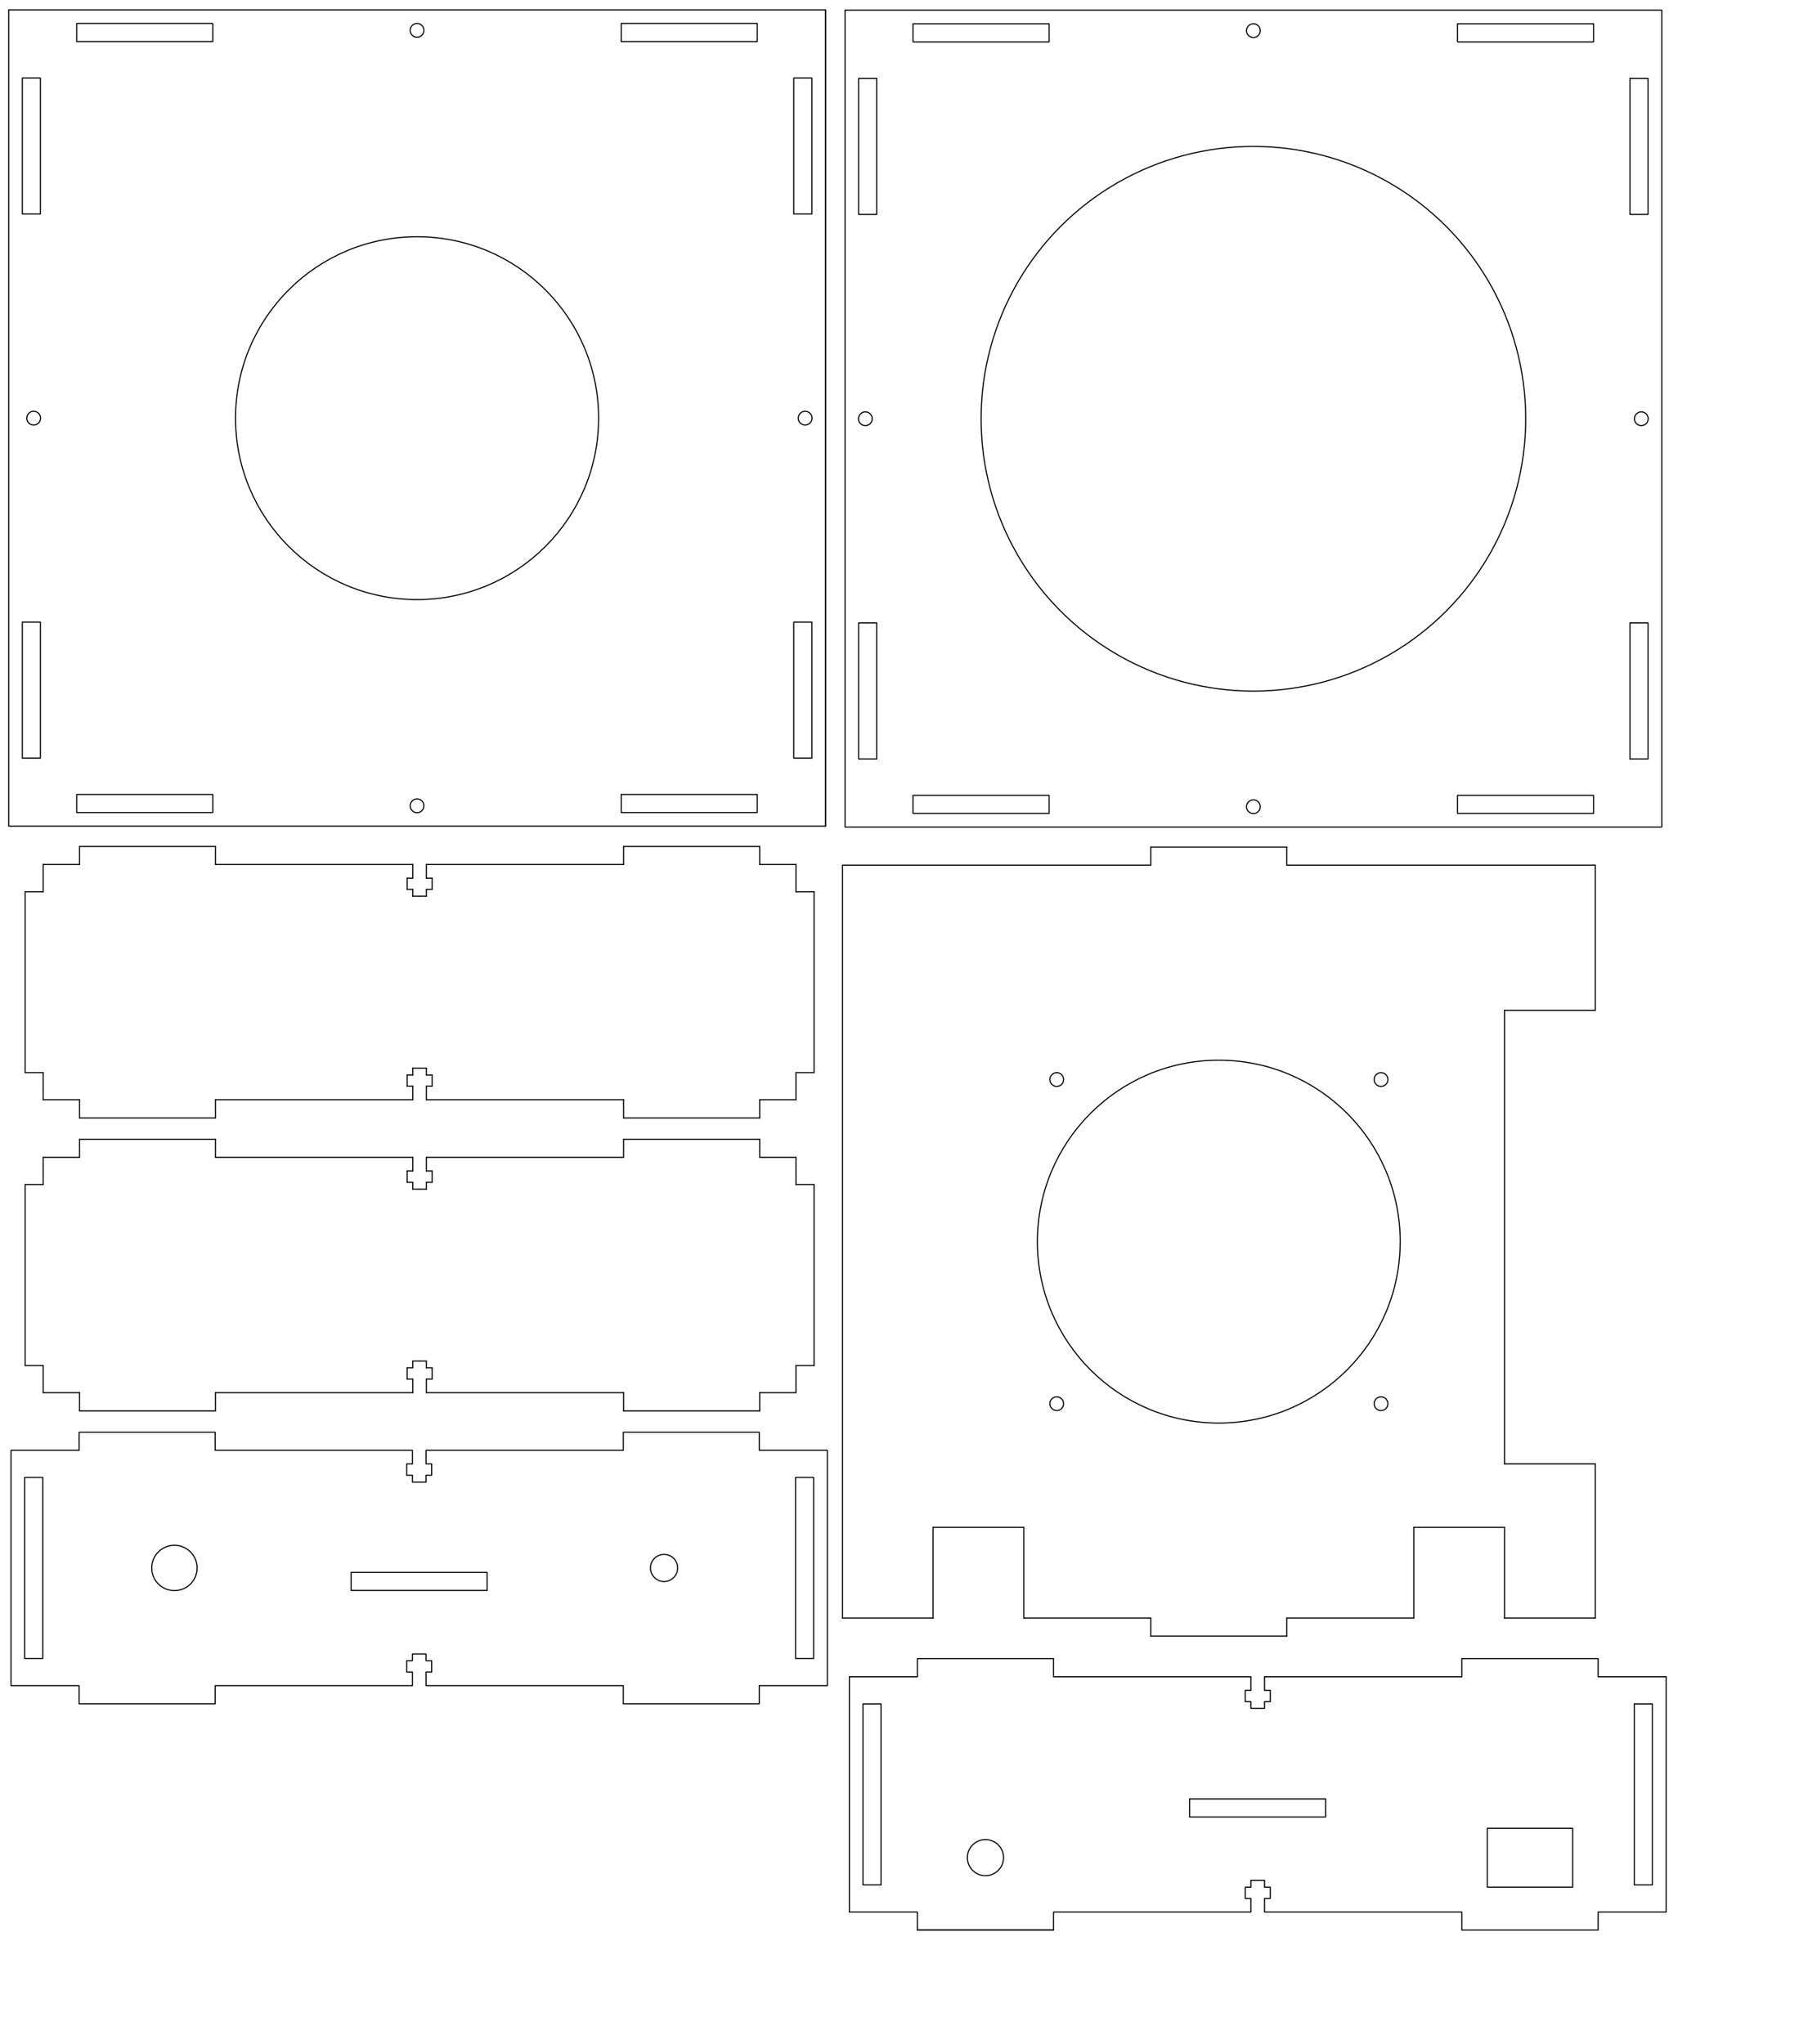 <?xml version="1.0" encoding="UTF-8" standalone="no"?>
<!-- Generator: Adobe Illustrator 27.2.0, SVG Export Plug-In . SVG Version: 6.00 Build 0)  -->

<svg
   version="1.1"
   id="Layer_1"
   x="0px"
   y="0px"
   viewBox="0 0 1511.811 1700.787"
   xml:space="preserve"
   sodipodi:docname="Magnetic-Stirrer-v2-Cut-Sheet-4mm.svg"
   width="400mm"
   height="450mm"
   inkscape:version="1.2.2 (b0a8486, 2022-12-01)"
   xmlns:inkscape="http://www.inkscape.org/namespaces/inkscape"
   xmlns:sodipodi="http://sodipodi.sourceforge.net/DTD/sodipodi-0.dtd"
   xmlns="http://www.w3.org/2000/svg"
   xmlns:svg="http://www.w3.org/2000/svg"><defs
   id="defs1274" /><sodipodi:namedview
   id="namedview1272"
   pagecolor="#ffffff"
   bordercolor="#000000"
   borderopacity="0.25"
   inkscape:showpageshadow="2"
   inkscape:pageopacity="0.0"
   inkscape:pagecheckerboard="0"
   inkscape:deskcolor="#d1d1d1"
   showgrid="false"
   showguides="false"
   inkscape:zoom="0.28679038"
   inkscape:cx="221.41607"
   inkscape:cy="829.87441"
   inkscape:window-width="1439"
   inkscape:window-height="742"
   inkscape:window-x="0"
   inkscape:window-y="25"
   inkscape:window-maximized="0"
   inkscape:current-layer="Layer_1"
   inkscape:document-units="mm" />
<style
   type="text/css"
   id="style718">
	.st0{fill:none;stroke:#010101;stroke-width:0.709;stroke-linecap:round;stroke-linejoin:round;stroke-miterlimit:10;}
</style>
<g
   id="g765"
   transform="matrix(1.332,0,0,1.331,-2.237,-2.566)">
	<g
   id="LWPOLYLINE">
		<rect
   x="7.1"
   y="8.1"
   class="st0"
   width="510.2"
   height="510.2"
   id="rect720" />
	</g>
	<g
   id="CIRCLE">
		<circle
   class="st0"
   cx="262.2"
   cy="263.3"
   r="113.4"
   id="circle723" />
	</g>
	<g
   id="LWPOLYLINE_00000179623971271040705920000015403596026322935982_">
		<rect
   x="49.6"
   y="16.6"
   class="st0"
   width="85"
   height="11.3"
   id="rect726" />
	</g>
	<g
   id="LWPOLYLINE_00000150096719703460449890000006688575220804859306_">
		<rect
   x="389.7"
   y="16.6"
   class="st0"
   width="85"
   height="11.3"
   id="rect729" />
	</g>
	<g
   id="LWPOLYLINE_00000041982111521819723420000015963820426011946673_">
		<rect
   x="15.6"
   y="50.7"
   class="st0"
   width="11.3"
   height="85"
   id="rect732" />
	</g>
	<g
   id="LWPOLYLINE_00000009587389566314875780000011683783981179863215_">
		<rect
   x="49.6"
   y="498.5"
   class="st0"
   width="85"
   height="11.3"
   id="rect735" />
	</g>
	<g
   id="LWPOLYLINE_00000041290409577178959630000000413338993225660039_">
		<rect
   x="389.7"
   y="498.5"
   class="st0"
   width="85"
   height="11.3"
   id="rect738" />
	</g>
	<g
   id="LWPOLYLINE_00000032612944024804637340000016947247405729113779_">
		<rect
   x="15.6"
   y="390.8"
   class="st0"
   width="11.3"
   height="85"
   id="rect741" />
	</g>
	<g
   id="LWPOLYLINE_00000154398224577627687060000013363349924265401003_">
		<rect
   x="497.5"
   y="50.7"
   class="st0"
   width="11.3"
   height="85"
   id="rect744" />
	</g>
	<g
   id="LWPOLYLINE_00000104685769984395351470000008092384485767898269_">
		<rect
   x="497.5"
   y="390.8"
   class="st0"
   width="11.3"
   height="85"
   id="rect747" />
	</g>
	<g
   id="CIRCLE_00000096772080738225940170000015981920378557122712_">
		<circle
   class="st0"
   cx="262.2"
   cy="505.6"
   r="4.3"
   id="circle750" />
	</g>
	<g
   id="CIRCLE_00000042698813666592525460000007708607777914402736_">
		<circle
   class="st0"
   cx="262.2"
   cy="20.9"
   r="4.3"
   id="circle753" />
	</g>
	<g
   id="CIRCLE_00000011744932849082506360000017292708771260937368_">
		<circle
   class="st0"
   cx="504.6"
   cy="263.3"
   r="4.3"
   id="circle756" />
	</g>
	<g
   id="LINE_00000133505269062176897150000009651515356359452298_">
		<line
   class="st0"
   x1="517.3"
   y1="518.4"
   x2="517.3"
   y2="8.1"
   id="line759" />
	</g>
	<g
   id="CIRCLE_00000126318994553995022910000006744794943185574561_">
		<circle
   class="st0"
   cx="22.7"
   cy="263.3"
   r="4.3"
   id="circle762" />
	</g>
</g>
<g
   id="g929"
   transform="matrix(1.331,0,0,1.328,0.148,7.78)">
	<g
   id="LINE_00000149372205971845368080000004086118774492614572_">
		<line
   class="st0"
   x1="389.7"
   y1="524.4"
   x2="474.8"
   y2="524.4"
   id="line767" />
	</g>
	<g
   id="LINE_00000062889290704945751480000005456844688132128180_">
		<line
   class="st0"
   x1="134.6"
   y1="524.4"
   x2="49.6"
   y2="524.4"
   id="line770" />
	</g>
	<g
   id="LINE">
		<line
   class="st0"
   x1="497.5"
   y1="552.8"
   x2="508.8"
   y2="552.8"
   id="line773" />
	</g>
	<g
   id="LINE_00000064316664860286926820000003392243110567026594_">
		<line
   class="st0"
   x1="508.8"
   y1="552.8"
   x2="508.8"
   y2="666.1"
   id="line776" />
	</g>
	<g
   id="LINE_00000164511792785539385160000016624531638629933749_">
		<line
   class="st0"
   x1="508.8"
   y1="666.1"
   x2="497.5"
   y2="666.1"
   id="line779" />
	</g>
	<g
   id="LINE_00000161607439953086680650000015698271902353637001_">
		<line
   class="st0"
   x1="497.5"
   y1="683.1"
   x2="497.5"
   y2="666.1"
   id="line782" />
	</g>
	<g
   id="LINE_00000066494468754659054780000001907773147994854288_">
		<line
   class="st0"
   x1="497.5"
   y1="552.8"
   x2="497.5"
   y2="535.7"
   id="line785" />
	</g>
	<g
   id="LINE_00000052083543567211836740000014195648667846270904_">
		<line
   class="st0"
   x1="15.6"
   y1="666.1"
   x2="26.9"
   y2="666.1"
   id="line788" />
	</g>
	<g
   id="LINE_00000170254739495074854960000002652066202762927007_">
		<line
   class="st0"
   x1="26.9"
   y1="552.8"
   x2="15.6"
   y2="552.8"
   id="line791" />
	</g>
	<g
   id="LINE_00000038412123397550606370000005142099480009275532_">
		<line
   class="st0"
   x1="15.6"
   y1="552.8"
   x2="15.6"
   y2="666.1"
   id="line794" />
	</g>
	<g
   id="LINE_00000134231117674358922400000015586322491759965880_">
		<line
   class="st0"
   x1="26.9"
   y1="535.7"
   x2="26.9"
   y2="552.8"
   id="line797" />
	</g>
	<g
   id="LINE_00000003800394614151934340000005100488997803061130_">
		<line
   class="st0"
   x1="26.9"
   y1="666.1"
   x2="26.9"
   y2="683.1"
   id="line800" />
	</g>
	<g
   id="LINE_00000159453323731405927960000002934674669565690262_">
		<line
   class="st0"
   x1="389.7"
   y1="535.7"
   x2="389.7"
   y2="524.4"
   id="line803" />
	</g>
	<g
   id="LINE_00000093857108049806617390000017181030855231537079_">
		<line
   class="st0"
   x1="474.8"
   y1="524.4"
   x2="474.8"
   y2="535.7"
   id="line806" />
	</g>
	<g
   id="LINE_00000081606634325867534660000007814733464008795056_">
		<line
   class="st0"
   x1="497.5"
   y1="535.7"
   x2="474.8"
   y2="535.7"
   id="line809" />
	</g>
	<g
   id="LINE_00000103254999981330038190000003767720221904663230_">
		<line
   class="st0"
   x1="134.6"
   y1="535.7"
   x2="134.6"
   y2="524.4"
   id="line812" />
	</g>
	<g
   id="LINE_00000064346315742451153590000002680345485543794052_">
		<line
   class="st0"
   x1="49.6"
   y1="524.4"
   x2="49.6"
   y2="535.7"
   id="line815" />
	</g>
	<g
   id="LINE_00000076568175441791509460000014835874830674808717_">
		<line
   class="st0"
   x1="49.6"
   y1="535.7"
   x2="26.9"
   y2="535.7"
   id="line818" />
	</g>
	<g
   id="LINE_00000081630878605334361210000001331993518289763257_">
		<line
   class="st0"
   x1="389.7"
   y1="683.1"
   x2="389.7"
   y2="694.5"
   id="line821" />
	</g>
	<g
   id="LINE_00000015355522979803251260000001358620939114583424_">
		<line
   class="st0"
   x1="389.7"
   y1="694.5"
   x2="474.8"
   y2="694.5"
   id="line824" />
	</g>
	<g
   id="LINE_00000119119793483180652770000013967472920619822263_">
		<line
   class="st0"
   x1="474.8"
   y1="694.5"
   x2="474.8"
   y2="683.1"
   id="line827" />
	</g>
	<g
   id="LINE_00000120544648473643267360000015872365653970399883_">
		<line
   class="st0"
   x1="134.6"
   y1="683.1"
   x2="134.6"
   y2="694.5"
   id="line830" />
	</g>
	<g
   id="LINE_00000050634807681513997480000010834805396911267994_">
		<line
   class="st0"
   x1="49.6"
   y1="694.5"
   x2="49.6"
   y2="683.1"
   id="line833" />
	</g>
	<g
   id="LINE_00000023265120384162448700000005963433793474456192_">
		<line
   class="st0"
   x1="134.6"
   y1="694.5"
   x2="49.6"
   y2="694.5"
   id="line836" />
	</g>
	<g
   id="LINE_00000183960522739448889750000017350962699745010362_">
		<line
   class="st0"
   x1="474.8"
   y1="683.1"
   x2="497.5"
   y2="683.1"
   id="line839" />
	</g>
	<g
   id="LINE_00000148654463500618251390000018413653302621265047_">
		<line
   class="st0"
   x1="26.9"
   y1="683.1"
   x2="49.6"
   y2="683.1"
   id="line842" />
	</g>
	<g
   id="LINE_00000045589791793719109710000013184056507546507396_">
		<line
   class="st0"
   x1="266.4"
   y1="683.1"
   x2="266.4"
   y2="674.6"
   id="line845" />
	</g>
	<g
   id="LINE_00000144316230590925403260000011365144519021450377_">
		<line
   class="st0"
   x1="266.4"
   y1="674.6"
   x2="270"
   y2="674.6"
   id="line848" />
	</g>
	<g
   id="LINE_00000072271215441838917300000016159721168322594182_">
		<line
   class="st0"
   x1="270"
   y1="674.6"
   x2="270"
   y2="667.6"
   id="line851" />
	</g>
	<g
   id="LINE_00000119110777456795467910000011472633904689957787_">
		<line
   class="st0"
   x1="270"
   y1="667.6"
   x2="266.4"
   y2="667.6"
   id="line854" />
	</g>
	<g
   id="LINE_00000181062346442115162170000007559336679377177275_">
		<line
   class="st0"
   x1="266.4"
   y1="667.6"
   x2="266.4"
   y2="663.3"
   id="line857" />
	</g>
	<g
   id="LINE_00000093159282273599468920000014928335331570257307_">
		<line
   class="st0"
   x1="266.4"
   y1="663.3"
   x2="262.2"
   y2="663.3"
   id="line860" />
	</g>
	<g
   id="LINE_00000004525200591518676110000017060053204609391518_">
		<line
   class="st0"
   x1="254.4"
   y1="674.6"
   x2="254.4"
   y2="667.6"
   id="line863" />
	</g>
	<g
   id="LINE_00000081639638625205075950000001505659663258169497_">
		<line
   class="st0"
   x1="257.9"
   y1="674.6"
   x2="254.4"
   y2="674.6"
   id="line866" />
	</g>
	<g
   id="LINE_00000020365512894144478640000004629459794296210617_">
		<line
   class="st0"
   x1="254.4"
   y1="667.6"
   x2="257.9"
   y2="667.6"
   id="line869" />
	</g>
	<g
   id="LINE_00000052063763363444583610000007135779883733211564_">
		<line
   class="st0"
   x1="257.9"
   y1="667.6"
   x2="257.9"
   y2="663.3"
   id="line872" />
	</g>
	<g
   id="LINE_00000142162646544980216170000001784784333481400962_">
		<line
   class="st0"
   x1="257.9"
   y1="683.1"
   x2="257.9"
   y2="674.6"
   id="line875" />
	</g>
	<g
   id="LINE_00000003073657221213844900000007522667596050765975_">
		<line
   class="st0"
   x1="257.9"
   y1="663.3"
   x2="262.2"
   y2="663.3"
   id="line878" />
	</g>
	<g
   id="LINE_00000033368838818782062750000004166999873678332315_">
		<line
   class="st0"
   x1="270"
   y1="551.3"
   x2="266.4"
   y2="551.3"
   id="line881" />
	</g>
	<g
   id="LINE_00000163757539116533063370000005837463362138779559_">
		<line
   class="st0"
   x1="257.9"
   y1="535.7"
   x2="257.9"
   y2="544.3"
   id="line884" />
	</g>
	<g
   id="LINE_00000005242854908377592520000018283148733875216794_">
		<line
   class="st0"
   x1="266.4"
   y1="551.3"
   x2="266.4"
   y2="555.6"
   id="line887" />
	</g>
	<g
   id="LINE_00000039126857402479353260000001700238092115015871_">
		<line
   class="st0"
   x1="257.9"
   y1="551.3"
   x2="257.9"
   y2="555.6"
   id="line890" />
	</g>
	<g
   id="LINE_00000002385562614948440990000014460045599863068580_">
		<line
   class="st0"
   x1="257.9"
   y1="544.3"
   x2="254.4"
   y2="544.3"
   id="line893" />
	</g>
	<g
   id="LINE_00000117634911805376756510000015185738463985200289_">
		<line
   class="st0"
   x1="270"
   y1="544.3"
   x2="270"
   y2="551.3"
   id="line896" />
	</g>
	<g
   id="LINE_00000071535215547294026640000006839821749723932605_">
		<line
   class="st0"
   x1="254.4"
   y1="544.3"
   x2="254.4"
   y2="551.3"
   id="line899" />
	</g>
	<g
   id="LINE_00000022543748070926302240000009098247318234830761_">
		<line
   class="st0"
   x1="266.4"
   y1="544.3"
   x2="270"
   y2="544.3"
   id="line902" />
	</g>
	<g
   id="LINE_00000096761002947282544090000005412978268962764691_">
		<line
   class="st0"
   x1="254.4"
   y1="551.3"
   x2="257.9"
   y2="551.3"
   id="line905" />
	</g>
	<g
   id="LINE_00000119098736350533690250000001961004138295248539_">
		<line
   class="st0"
   x1="266.4"
   y1="555.6"
   x2="262.2"
   y2="555.6"
   id="line908" />
	</g>
	<g
   id="LINE_00000065791459502006341110000002561922564773757580_">
		<line
   class="st0"
   x1="257.9"
   y1="555.6"
   x2="262.2"
   y2="555.6"
   id="line911" />
	</g>
	<g
   id="LINE_00000072985329538878586710000016479805468603033750_">
		<line
   class="st0"
   x1="266.4"
   y1="535.7"
   x2="266.4"
   y2="544.3"
   id="line914" />
	</g>
	<g
   id="LINE_00000077290706529666870330000009097979084010778277_">
		<line
   class="st0"
   x1="389.7"
   y1="535.7"
   x2="266.4"
   y2="535.7"
   id="line917" />
	</g>
	<g
   id="LINE_00000077300658646299543930000008088393291023550646_">
		<line
   class="st0"
   x1="257.9"
   y1="535.7"
   x2="134.6"
   y2="535.7"
   id="line920" />
	</g>
	<g
   id="LINE_00000103947229596596521690000006106943173967119753_">
		<line
   class="st0"
   x1="134.6"
   y1="683.1"
   x2="257.9"
   y2="683.1"
   id="line923" />
	</g>
	<g
   id="LINE_00000042721110664844403580000005229535186033868476_">
		<line
   class="st0"
   x1="266.4"
   y1="683.1"
   x2="389.7"
   y2="683.1"
   id="line926" />
	</g>
</g>
<g
   id="g1093"
   transform="matrix(1.331,0,0,1.328,0.148,14.294)">
	<g
   id="LINE_00000032627804993669065160000013586258670753098413_">
		<line
   class="st0"
   x1="497.5"
   y1="731.3"
   x2="508.8"
   y2="731.3"
   id="line931" />
	</g>
	<g
   id="LINE_00000057838528226231972850000014112819829970864261_">
		<line
   class="st0"
   x1="508.8"
   y1="731.3"
   x2="508.8"
   y2="844.7"
   id="line934" />
	</g>
	<g
   id="LINE_00000152949223576969904520000011628682701651879852_">
		<line
   class="st0"
   x1="508.8"
   y1="844.7"
   x2="497.5"
   y2="844.7"
   id="line937" />
	</g>
	<g
   id="LINE_00000001654107111009707670000005736545596485226631_">
		<line
   class="st0"
   x1="497.5"
   y1="861.7"
   x2="497.5"
   y2="844.7"
   id="line940" />
	</g>
	<g
   id="LINE_00000088091329112439753370000005230363152773281439_">
		<line
   class="st0"
   x1="497.5"
   y1="731.3"
   x2="497.5"
   y2="714.3"
   id="line943" />
	</g>
	<g
   id="LINE_00000101072712250380458850000008461531505870336404_">
		<line
   class="st0"
   x1="15.6"
   y1="844.7"
   x2="26.9"
   y2="844.7"
   id="line946" />
	</g>
	<g
   id="LINE_00000104665380652307050000000003422447266725373626_">
		<line
   class="st0"
   x1="26.9"
   y1="731.3"
   x2="15.6"
   y2="731.3"
   id="line949" />
	</g>
	<g
   id="LINE_00000125564286012700213240000008113510819465463480_">
		<line
   class="st0"
   x1="15.6"
   y1="731.3"
   x2="15.6"
   y2="844.7"
   id="line952" />
	</g>
	<g
   id="LINE_00000112629359438959226520000007735436180011901573_">
		<line
   class="st0"
   x1="26.9"
   y1="714.3"
   x2="26.9"
   y2="731.3"
   id="line955" />
	</g>
	<g
   id="LINE_00000065762398538060769250000004799919133549294000_">
		<line
   class="st0"
   x1="26.9"
   y1="844.7"
   x2="26.9"
   y2="861.7"
   id="line958" />
	</g>
	<g
   id="LINE_00000019640709147100653120000000480391815032951484_">
		<line
   class="st0"
   x1="389.7"
   y1="714.3"
   x2="389.7"
   y2="703"
   id="line961" />
	</g>
	<g
   id="LINE_00000012431537142846287490000010341217410990308798_">
		<line
   class="st0"
   x1="389.7"
   y1="703"
   x2="474.8"
   y2="703"
   id="line964" />
	</g>
	<g
   id="LINE_00000018216026462817704770000014106395036878180761_">
		<line
   class="st0"
   x1="474.8"
   y1="703"
   x2="474.8"
   y2="714.3"
   id="line967" />
	</g>
	<g
   id="LINE_00000065036281106629558800000008559336846185641372_">
		<line
   class="st0"
   x1="497.5"
   y1="714.3"
   x2="474.8"
   y2="714.3"
   id="line970" />
	</g>
	<g
   id="LINE_00000023978331788162167580000003333117716396386454_">
		<line
   class="st0"
   x1="134.6"
   y1="714.3"
   x2="134.6"
   y2="703"
   id="line973" />
	</g>
	<g
   id="LINE_00000173157316438702409550000017975034586370339516_">
		<line
   class="st0"
   x1="49.6"
   y1="703"
   x2="49.6"
   y2="714.3"
   id="line976" />
	</g>
	<g
   id="LINE_00000169548728585544253530000001492426336412192919_">
		<line
   class="st0"
   x1="134.6"
   y1="703"
   x2="49.6"
   y2="703"
   id="line979" />
	</g>
	<g
   id="LINE_00000134970766935276515380000012465924825130960317_">
		<line
   class="st0"
   x1="49.6"
   y1="714.3"
   x2="26.9"
   y2="714.3"
   id="line982" />
	</g>
	<g
   id="LINE_00000104687986899602474630000005286712624822209193_">
		<line
   class="st0"
   x1="389.7"
   y1="861.7"
   x2="389.7"
   y2="873.1"
   id="line985" />
	</g>
	<g
   id="LINE_00000048494403377796686750000001296561604241754012_">
		<line
   class="st0"
   x1="389.7"
   y1="873.1"
   x2="474.8"
   y2="873.1"
   id="line988" />
	</g>
	<g
   id="LINE_00000020389230676792009710000012270478306076012204_">
		<line
   class="st0"
   x1="474.8"
   y1="873.1"
   x2="474.8"
   y2="861.7"
   id="line991" />
	</g>
	<g
   id="LINE_00000148637732825044301310000015699713522486902921_">
		<line
   class="st0"
   x1="134.6"
   y1="861.7"
   x2="134.6"
   y2="873.1"
   id="line994" />
	</g>
	<g
   id="LINE_00000125574671057426610350000017102727877939700900_">
		<line
   class="st0"
   x1="49.6"
   y1="873.1"
   x2="49.6"
   y2="861.7"
   id="line997" />
	</g>
	<g
   id="LINE_00000090254735754728814970000004456048994009887113_">
		<line
   class="st0"
   x1="134.6"
   y1="873.1"
   x2="49.6"
   y2="873.1"
   id="line1000" />
	</g>
	<g
   id="LINE_00000179628709480158969560000001206567240476812717_">
		<line
   class="st0"
   x1="474.8"
   y1="861.7"
   x2="497.5"
   y2="861.7"
   id="line1003" />
	</g>
	<g
   id="LINE_00000067205354800789760640000018209855783527858054_">
		<line
   class="st0"
   x1="26.9"
   y1="861.7"
   x2="49.6"
   y2="861.7"
   id="line1006" />
	</g>
	<g
   id="LINE_00000173152800399654613130000017045504528959207345_">
		<line
   class="st0"
   x1="266.4"
   y1="861.7"
   x2="266.4"
   y2="853.2"
   id="line1009" />
	</g>
	<g
   id="LINE_00000147903769787543884830000005235757945535510182_">
		<line
   class="st0"
   x1="266.4"
   y1="853.2"
   x2="270"
   y2="853.2"
   id="line1012" />
	</g>
	<g
   id="LINE_00000033345145222618942500000002152823010000010421_">
		<line
   class="st0"
   x1="270"
   y1="853.2"
   x2="270"
   y2="846.1"
   id="line1015" />
	</g>
	<g
   id="LINE_00000005240215016279339860000001522434468833126803_">
		<line
   class="st0"
   x1="270"
   y1="846.1"
   x2="266.4"
   y2="846.1"
   id="line1018" />
	</g>
	<g
   id="LINE_00000039121399183058442770000004401158148903026065_">
		<line
   class="st0"
   x1="266.4"
   y1="846.1"
   x2="266.4"
   y2="841.9"
   id="line1021" />
	</g>
	<g
   id="LINE_00000074415826491446113220000014054584321050137487_">
		<line
   class="st0"
   x1="266.4"
   y1="841.9"
   x2="262.2"
   y2="841.9"
   id="line1024" />
	</g>
	<g
   id="LINE_00000039126155500804725760000013495441057102649261_">
		<line
   class="st0"
   x1="254.4"
   y1="853.2"
   x2="254.4"
   y2="846.1"
   id="line1027" />
	</g>
	<g
   id="LINE_00000133527462204230624640000013833499351990057391_">
		<line
   class="st0"
   x1="257.9"
   y1="853.2"
   x2="254.4"
   y2="853.2"
   id="line1030" />
	</g>
	<g
   id="LINE_00000060021826050765759740000004243784122136393866_">
		<line
   class="st0"
   x1="254.4"
   y1="846.1"
   x2="257.9"
   y2="846.1"
   id="line1033" />
	</g>
	<g
   id="LINE_00000177455230191464197240000016467832527288851355_">
		<line
   class="st0"
   x1="257.9"
   y1="846.1"
   x2="257.9"
   y2="841.9"
   id="line1036" />
	</g>
	<g
   id="LINE_00000142172132960474965100000014831323423295452855_">
		<line
   class="st0"
   x1="257.9"
   y1="861.7"
   x2="257.9"
   y2="853.2"
   id="line1039" />
	</g>
	<g
   id="LINE_00000141439038548461227800000000370866805073373593_">
		<line
   class="st0"
   x1="257.9"
   y1="841.9"
   x2="262.2"
   y2="841.9"
   id="line1042" />
	</g>
	<g
   id="LINE_00000178909345630427577170000010677052712937977519_">
		<line
   class="st0"
   x1="270"
   y1="729.9"
   x2="266.4"
   y2="729.9"
   id="line1045" />
	</g>
	<g
   id="LINE_00000155118381354205017370000010465593113993643401_">
		<line
   class="st0"
   x1="257.9"
   y1="714.3"
   x2="257.9"
   y2="722.8"
   id="line1048" />
	</g>
	<g
   id="LINE_00000079470956967566171710000013926125244542359736_">
		<line
   class="st0"
   x1="266.4"
   y1="729.9"
   x2="266.4"
   y2="734.2"
   id="line1051" />
	</g>
	<g
   id="LINE_00000029767545687879728900000014482850130466088842_">
		<line
   class="st0"
   x1="257.9"
   y1="729.9"
   x2="257.9"
   y2="734.2"
   id="line1054" />
	</g>
	<g
   id="LINE_00000067943667611177290390000017353199407043290000_">
		<line
   class="st0"
   x1="257.9"
   y1="722.8"
   x2="254.4"
   y2="722.8"
   id="line1057" />
	</g>
	<g
   id="LINE_00000061460943738546538320000016392775333275261111_">
		<line
   class="st0"
   x1="270"
   y1="722.8"
   x2="270"
   y2="729.9"
   id="line1060" />
	</g>
	<g
   id="LINE_00000049192197886400655650000005932992778291322038_">
		<line
   class="st0"
   x1="254.4"
   y1="722.8"
   x2="254.4"
   y2="729.9"
   id="line1063" />
	</g>
	<g
   id="LINE_00000072242041152212654580000003572111820713514398_">
		<line
   class="st0"
   x1="266.4"
   y1="722.8"
   x2="270"
   y2="722.8"
   id="line1066" />
	</g>
	<g
   id="LINE_00000174565279828447384590000007621794314068317867_">
		<line
   class="st0"
   x1="254.4"
   y1="729.9"
   x2="257.9"
   y2="729.9"
   id="line1069" />
	</g>
	<g
   id="LINE_00000089566022342454214770000007708514624372801950_">
		<line
   class="st0"
   x1="266.4"
   y1="734.2"
   x2="262.2"
   y2="734.2"
   id="line1072" />
	</g>
	<g
   id="LINE_00000036959776870959119140000007839353671409921169_">
		<line
   class="st0"
   x1="257.9"
   y1="734.2"
   x2="262.2"
   y2="734.2"
   id="line1075" />
	</g>
	<g
   id="LINE_00000096775004038162071680000017885075365551146940_">
		<line
   class="st0"
   x1="266.4"
   y1="714.3"
   x2="266.4"
   y2="722.8"
   id="line1078" />
	</g>
	<g
   id="LINE_00000182500057693897916460000018411455627861883320_">
		<line
   class="st0"
   x1="389.7"
   y1="714.3"
   x2="266.4"
   y2="714.3"
   id="line1081" />
	</g>
	<g
   id="LINE_00000166653981699831533480000001523670675663025597_">
		<line
   class="st0"
   x1="257.9"
   y1="714.3"
   x2="134.6"
   y2="714.3"
   id="line1084" />
	</g>
	<g
   id="LINE_00000152954680306750106420000010547309458646429113_">
		<line
   class="st0"
   x1="134.6"
   y1="861.7"
   x2="257.9"
   y2="861.7"
   id="line1087" />
	</g>
	<g
   id="LINE_00000030452044592232371160000015974268839568728481_">
		<line
   class="st0"
   x1="266.4"
   y1="861.7"
   x2="389.7"
   y2="861.7"
   id="line1090" />
	</g>
</g>
<g
   id="g1113"
   transform="matrix(1.331,0,0,1.328,0.564,20.806)">
	<g
   id="LWPOLYLINE_00000054235347978873696070000010635964402815566006_">
		<polygon
   class="st0"
   points="265.9,892.9 389.2,892.9 389.2,881.6 474.2,881.6 474.2,892.9 516.8,892.9 516.8,1040.3 474.2,1040.3 474.2,1051.7 389.2,1051.7 389.2,1040.3 265.9,1040.3 265.9,1031.8 269.4,1031.8 269.4,1024.7 265.9,1024.7 265.9,1020.5 257.4,1020.5 257.4,1024.7 253.8,1024.7 253.8,1031.8 257.4,1031.8 257.4,1040.3 134.1,1040.3 134.1,1051.7 49,1051.7 49,1040.3 6.5,1040.3 6.5,892.9 49,892.9 49,881.6 134.1,881.6 134.1,892.9 257.4,892.9 257.4,901.4 253.8,901.4 253.8,908.5 257.4,908.5 257.4,912.8 265.9,912.8 265.9,908.5 269.4,908.5 269.4,901.4 265.9,901.4 "
   id="polygon1095" />
	</g>
	<g
   id="CIRCLE_00000083795777473187868250000015544410160036866983_">
		<circle
   class="st0"
   cx="108.6"
   cy="966.6"
   r="14.2"
   id="circle1098" />
	</g>
	<g
   id="LWPOLYLINE_00000103956225119338945300000003942389506101834405_">
		<rect
   x="219.1"
   y="969.4"
   class="st0"
   width="85"
   height="11.3"
   id="rect1101" />
	</g>
	<g
   id="LWPOLYLINE_00000160185902234153608020000003338182922417857417_">
		<rect
   x="15"
   y="909.9"
   class="st0"
   width="11.3"
   height="113.4"
   id="rect1104" />
	</g>
	<g
   id="LWPOLYLINE_00000022562566101139339110000007572732877594268045_">
		<rect
   x="496.9"
   y="909.9"
   class="st0"
   width="11.3"
   height="113.4"
   id="rect1107" />
	</g>
	<g
   id="CIRCLE_00000140700612946022068600000002167621334695141262_">
		<circle
   class="st0"
   cx="414.7"
   cy="966.6"
   r="8.5"
   id="circle1110" />
	</g>
</g>
<g
   id="g1157"
   transform="matrix(1.332,0,0,1.332,-5.677,-2.34)">
	<g
   id="LWPOLYLINE_00000130648707319796762530000008761282904621819292_">
		<rect
   x="532.1"
   y="8.1"
   class="st0"
   width="510.2"
   height="510.2"
   id="rect1115" />
	</g>
	<g
   id="CIRCLE_00000164490414199969494270000007878359598166599351_">
		<circle
   class="st0"
   cx="787.2"
   cy="263.3"
   r="170.1"
   id="circle1118" />
	</g>
	<g
   id="LWPOLYLINE_00000057854385744193051620000001079376903253732795_">
		<rect
   x="574.6"
   y="16.6"
   class="st0"
   width="85"
   height="11.3"
   id="rect1121" />
	</g>
	<g
   id="LWPOLYLINE_00000128482375460761593030000004437387811756843396_">
		<rect
   x="914.7"
   y="16.6"
   class="st0"
   width="85"
   height="11.3"
   id="rect1124" />
	</g>
	<g
   id="LWPOLYLINE_00000054265229446520706960000016522600586363201470_">
		<rect
   x="540.6"
   y="50.7"
   class="st0"
   width="11.3"
   height="85"
   id="rect1127" />
	</g>
	<g
   id="LWPOLYLINE_00000058577691988802565000000003676353995742695346_">
		<rect
   x="574.6"
   y="498.5"
   class="st0"
   width="85"
   height="11.3"
   id="rect1130" />
	</g>
	<g
   id="LWPOLYLINE_00000178924902221197658200000010155180363858999711_">
		<rect
   x="914.7"
   y="498.5"
   class="st0"
   width="85"
   height="11.3"
   id="rect1133" />
	</g>
	<g
   id="LWPOLYLINE_00000076586039414294985820000010643235425183214513_">
		<rect
   x="540.6"
   y="390.8"
   class="st0"
   width="11.3"
   height="85"
   id="rect1136" />
	</g>
	<g
   id="LWPOLYLINE_00000180332882912494798640000007407435204873449392_">
		<rect
   x="1022.4"
   y="50.7"
   class="st0"
   width="11.3"
   height="85"
   id="rect1139" />
	</g>
	<g
   id="LWPOLYLINE_00000104706216088605047340000009386054068539051157_">
		<rect
   x="1022.4"
   y="390.8"
   class="st0"
   width="11.3"
   height="85"
   id="rect1142" />
	</g>
	<g
   id="CIRCLE_00000176012341547309087640000005974884769655006131_">
		<circle
   class="st0"
   cx="787.2"
   cy="505.6"
   r="4.3"
   id="circle1145" />
	</g>
	<g
   id="CIRCLE_00000098916801350938610920000006746187989948563341_">
		<circle
   class="st0"
   cx="787.2"
   cy="20.9"
   r="4.3"
   id="circle1148" />
	</g>
	<g
   id="CIRCLE_00000109745032252532180190000006579952671337995694_">
		<circle
   class="st0"
   cx="1029.5"
   cy="263.3"
   r="4.3"
   id="circle1151" />
	</g>
	<g
   id="CIRCLE_00000006684189681129350190000007777893600878254483_">
		<circle
   class="st0"
   cx="544.8"
   cy="263.3"
   r="4.3"
   id="circle1154" />
	</g>
</g>
<g
   id="g1246"
   transform="matrix(1.331,0,0,1.331,-7.19,5.422)">
	<g
   id="CIRCLE_00000153666441746549739220000002223888078052979371_">
		<circle
   class="st0"
   cx="666"
   cy="670.7"
   r="4.3"
   id="circle1159" />
	</g>
	<g
   id="CIRCLE_00000035491786310458454700000011020674837216645285_">
		<circle
   class="st0"
   cx="868.7"
   cy="670.7"
   r="4.3"
   id="circle1162" />
	</g>
	<g
   id="CIRCLE_00000171719722507899111660000002066042851983327634_">
		<circle
   class="st0"
   cx="868.7"
   cy="873.3"
   r="4.3"
   id="circle1165" />
	</g>
	<g
   id="CIRCLE_00000157300600295162046200000016556540571151281801_">
		<circle
   class="st0"
   cx="666"
   cy="873.3"
   r="4.3"
   id="circle1168" />
	</g>
	<g
   id="CIRCLE_00000106849161540700032830000011367704693035799952_">
		<circle
   class="st0"
   cx="767.3"
   cy="772"
   r="113.4"
   id="circle1171" />
	</g>
	<g
   id="LINE_00000029009238048366505480000003076589767017336488_">
		<line
   class="st0"
   x1="809.8"
   y1="536.7"
   x2="809.8"
   y2="525.4"
   id="line1174" />
	</g>
	<g
   id="LINE_00000183948731766240721670000012362237283548472216_">
		<line
   class="st0"
   x1="809.8"
   y1="525.4"
   x2="724.8"
   y2="525.4"
   id="line1177" />
	</g>
	<g
   id="LINE_00000147930097802580877740000017095159632894129085_">
		<line
   class="st0"
   x1="724.8"
   y1="525.4"
   x2="724.8"
   y2="536.7"
   id="line1180" />
	</g>
	<g
   id="LINE_00000020384985320692401830000000201014205815655575_">
		<line
   class="st0"
   x1="809.8"
   y1="1007.3"
   x2="809.8"
   y2="1018.6"
   id="line1183" />
	</g>
	<g
   id="LINE_00000155124302410177227550000016365667931732908700_">
		<line
   class="st0"
   x1="809.8"
   y1="1018.6"
   x2="724.8"
   y2="1018.6"
   id="line1186" />
	</g>
	<g
   id="LINE_00000165934880680329830900000014560888350632342947_">
		<line
   class="st0"
   x1="724.8"
   y1="1018.6"
   x2="724.8"
   y2="1007.3"
   id="line1189" />
	</g>
	<g
   id="LINE_00000079445259143598521840000001883682589491916223_">
		<line
   class="st0"
   x1="532.1"
   y1="536.7"
   x2="724.8"
   y2="536.7"
   id="line1192" />
	</g>
	<g
   id="LINE_00000031901243168263734380000017758736136749553330_">
		<line
   class="st0"
   x1="809.8"
   y1="536.7"
   x2="1002.6"
   y2="536.7"
   id="line1195" />
	</g>
	<g
   id="LINE_00000096025222150679507890000014251925824055333271_">
		<line
   class="st0"
   x1="532.1"
   y1="1007.3"
   x2="532.1"
   y2="536.7"
   id="line1198" />
	</g>
	<g
   id="LINE_00000129889204242336206050000004738642994547418301_">
		<line
   class="st0"
   x1="1002.6"
   y1="536.7"
   x2="1002.6"
   y2="627.4"
   id="line1201" />
	</g>
	<g
   id="LINE_00000124149171872474559750000000935455725468644792_">
		<line
   class="st0"
   x1="1002.6"
   y1="910.9"
   x2="1002.6"
   y2="1007.3"
   id="line1204" />
	</g>
	<g
   id="LINE_00000040566346059707065130000012317262908779862709_">
		<line
   class="st0"
   x1="1002.6"
   y1="627.4"
   x2="945.9"
   y2="627.4"
   id="line1207" />
	</g>
	<g
   id="LINE_00000114049739687398472390000008424595651557867177_">
		<line
   class="st0"
   x1="945.9"
   y1="627.4"
   x2="945.9"
   y2="910.9"
   id="line1210" />
	</g>
	<g
   id="LINE_00000043446736383694408790000009451922895550867108_">
		<line
   class="st0"
   x1="945.9"
   y1="910.9"
   x2="1002.6"
   y2="910.9"
   id="line1213" />
	</g>
	<g
   id="LINE_00000020356674547637646220000005500699098100271242_">
		<line
   class="st0"
   x1="645.4"
   y1="1007.3"
   x2="645.4"
   y2="950.6"
   id="line1216" />
	</g>
	<g
   id="LINE_00000051364007329929324400000001893428752067872905_">
		<line
   class="st0"
   x1="645.4"
   y1="950.6"
   x2="588.7"
   y2="950.6"
   id="line1219" />
	</g>
	<g
   id="LINE_00000040563072846020297210000003270999338571671689_">
		<line
   class="st0"
   x1="588.7"
   y1="950.6"
   x2="588.7"
   y2="1007.3"
   id="line1222" />
	</g>
	<g
   id="LINE_00000012431044479101338080000005191587511579053749_">
		<line
   class="st0"
   x1="945.9"
   y1="1007.3"
   x2="945.9"
   y2="950.6"
   id="line1225" />
	</g>
	<g
   id="LINE_00000101804970538624515270000015830066024807302061_">
		<line
   class="st0"
   x1="945.9"
   y1="950.6"
   x2="889.2"
   y2="950.6"
   id="line1228" />
	</g>
	<g
   id="LINE_00000029024736858977225340000017619321455810824586_">
		<line
   class="st0"
   x1="889.2"
   y1="950.6"
   x2="889.2"
   y2="1007.3"
   id="line1231" />
	</g>
	<g
   id="LINE_00000108285430202332237280000008864166105336508298_">
		<line
   class="st0"
   x1="1002.6"
   y1="1007.3"
   x2="945.9"
   y2="1007.3"
   id="line1234" />
	</g>
	<g
   id="LINE_00000042732024590765722530000001859423012250500490_">
		<line
   class="st0"
   x1="889.2"
   y1="1007.3"
   x2="809.8"
   y2="1007.3"
   id="line1237" />
	</g>
	<g
   id="LINE_00000010990524737173324770000010121933246563052701_">
		<line
   class="st0"
   x1="724.8"
   y1="1007.3"
   x2="645.4"
   y2="1007.3"
   id="line1240" />
	</g>
	<g
   id="LINE_00000023243823744635912940000009474736409281098379_">
		<line
   class="st0"
   x1="588.7"
   y1="1007.3"
   x2="532.1"
   y2="1007.3"
   id="line1243" />
	</g>
</g>
<g
   id="g1269"
   transform="matrix(1.332,0,0,1.328,-2.047,17.846)">
	<g
   id="LWPOLYLINE_00000083077221557896111370000014607268675440334225_">
		<polygon
   class="st0"
   points="914.7,1025.6 999.8,1025.6 999.8,1037 1042.3,1037 1042.3,1184.4 999.8,1184.4 999.8,1195.7 914.7,1195.7 914.7,1184.4 791.4,1184.4 791.4,1175.9 795,1175.9 795,1168.8 791.4,1168.8 791.4,1164.5 782.9,1164.5 782.9,1168.8 779.4,1168.8 779.4,1175.9 782.9,1175.9 782.9,1184.4 659.6,1184.4 659.6,1195.7 574.6,1195.7 574.6,1184.4 532.1,1184.4 532.1,1037 574.6,1037 574.6,1025.6 659.6,1025.6 659.6,1037 782.9,1037 782.9,1045.5 779.4,1045.5 779.4,1052.6 782.9,1052.6 782.9,1056.8 791.4,1056.8 791.4,1052.6 795,1052.6 795,1045.5 791.4,1045.5 791.4,1037 914.7,1037 "
   id="polygon1248" />
	</g>
	<g
   id="LWPOLYLINE_00000164504647959274154550000013301903061845223564_">
		<rect
   x="744.6"
   y="1113.5"
   class="st0"
   width="85"
   height="11.3"
   id="rect1251" />
	</g>
	<g
   id="LWPOLYLINE_00000109732967677801131570000002705286277164004528_">
		<rect
   x="930.6"
   y="1131.9"
   class="st0"
   width="53.3"
   height="36.9"
   id="rect1254" />
	</g>
	<g
   id="CIRCLE_00000139261548723299945790000015698074776527188356_">
		<circle
   class="st0"
   cx="617.1"
   cy="1150.3"
   r="11.3"
   id="circle1257" />
	</g>
	<g
   id="LWPOLYLINE_00000076584990012548705400000003329540160477641868_">
		<rect
   x="540.6"
   y="1054"
   class="st0"
   width="11.3"
   height="113.4"
   id="rect1260" />
	</g>
	<g
   id="LINE_00000016768386308725650550000016264562922962252710_">
		<line
   class="st0"
   x1="659.6"
   y1="1195.7"
   x2="574.6"
   y2="1195.7"
   id="line1263" />
	</g>
	<g
   id="LWPOLYLINE_00000057864621108194135730000000229000194982411700_">
		<rect
   x="1022.4"
   y="1054"
   class="st0"
   width="11.3"
   height="113.4"
   id="rect1266" />
	</g>
</g>
</svg>
